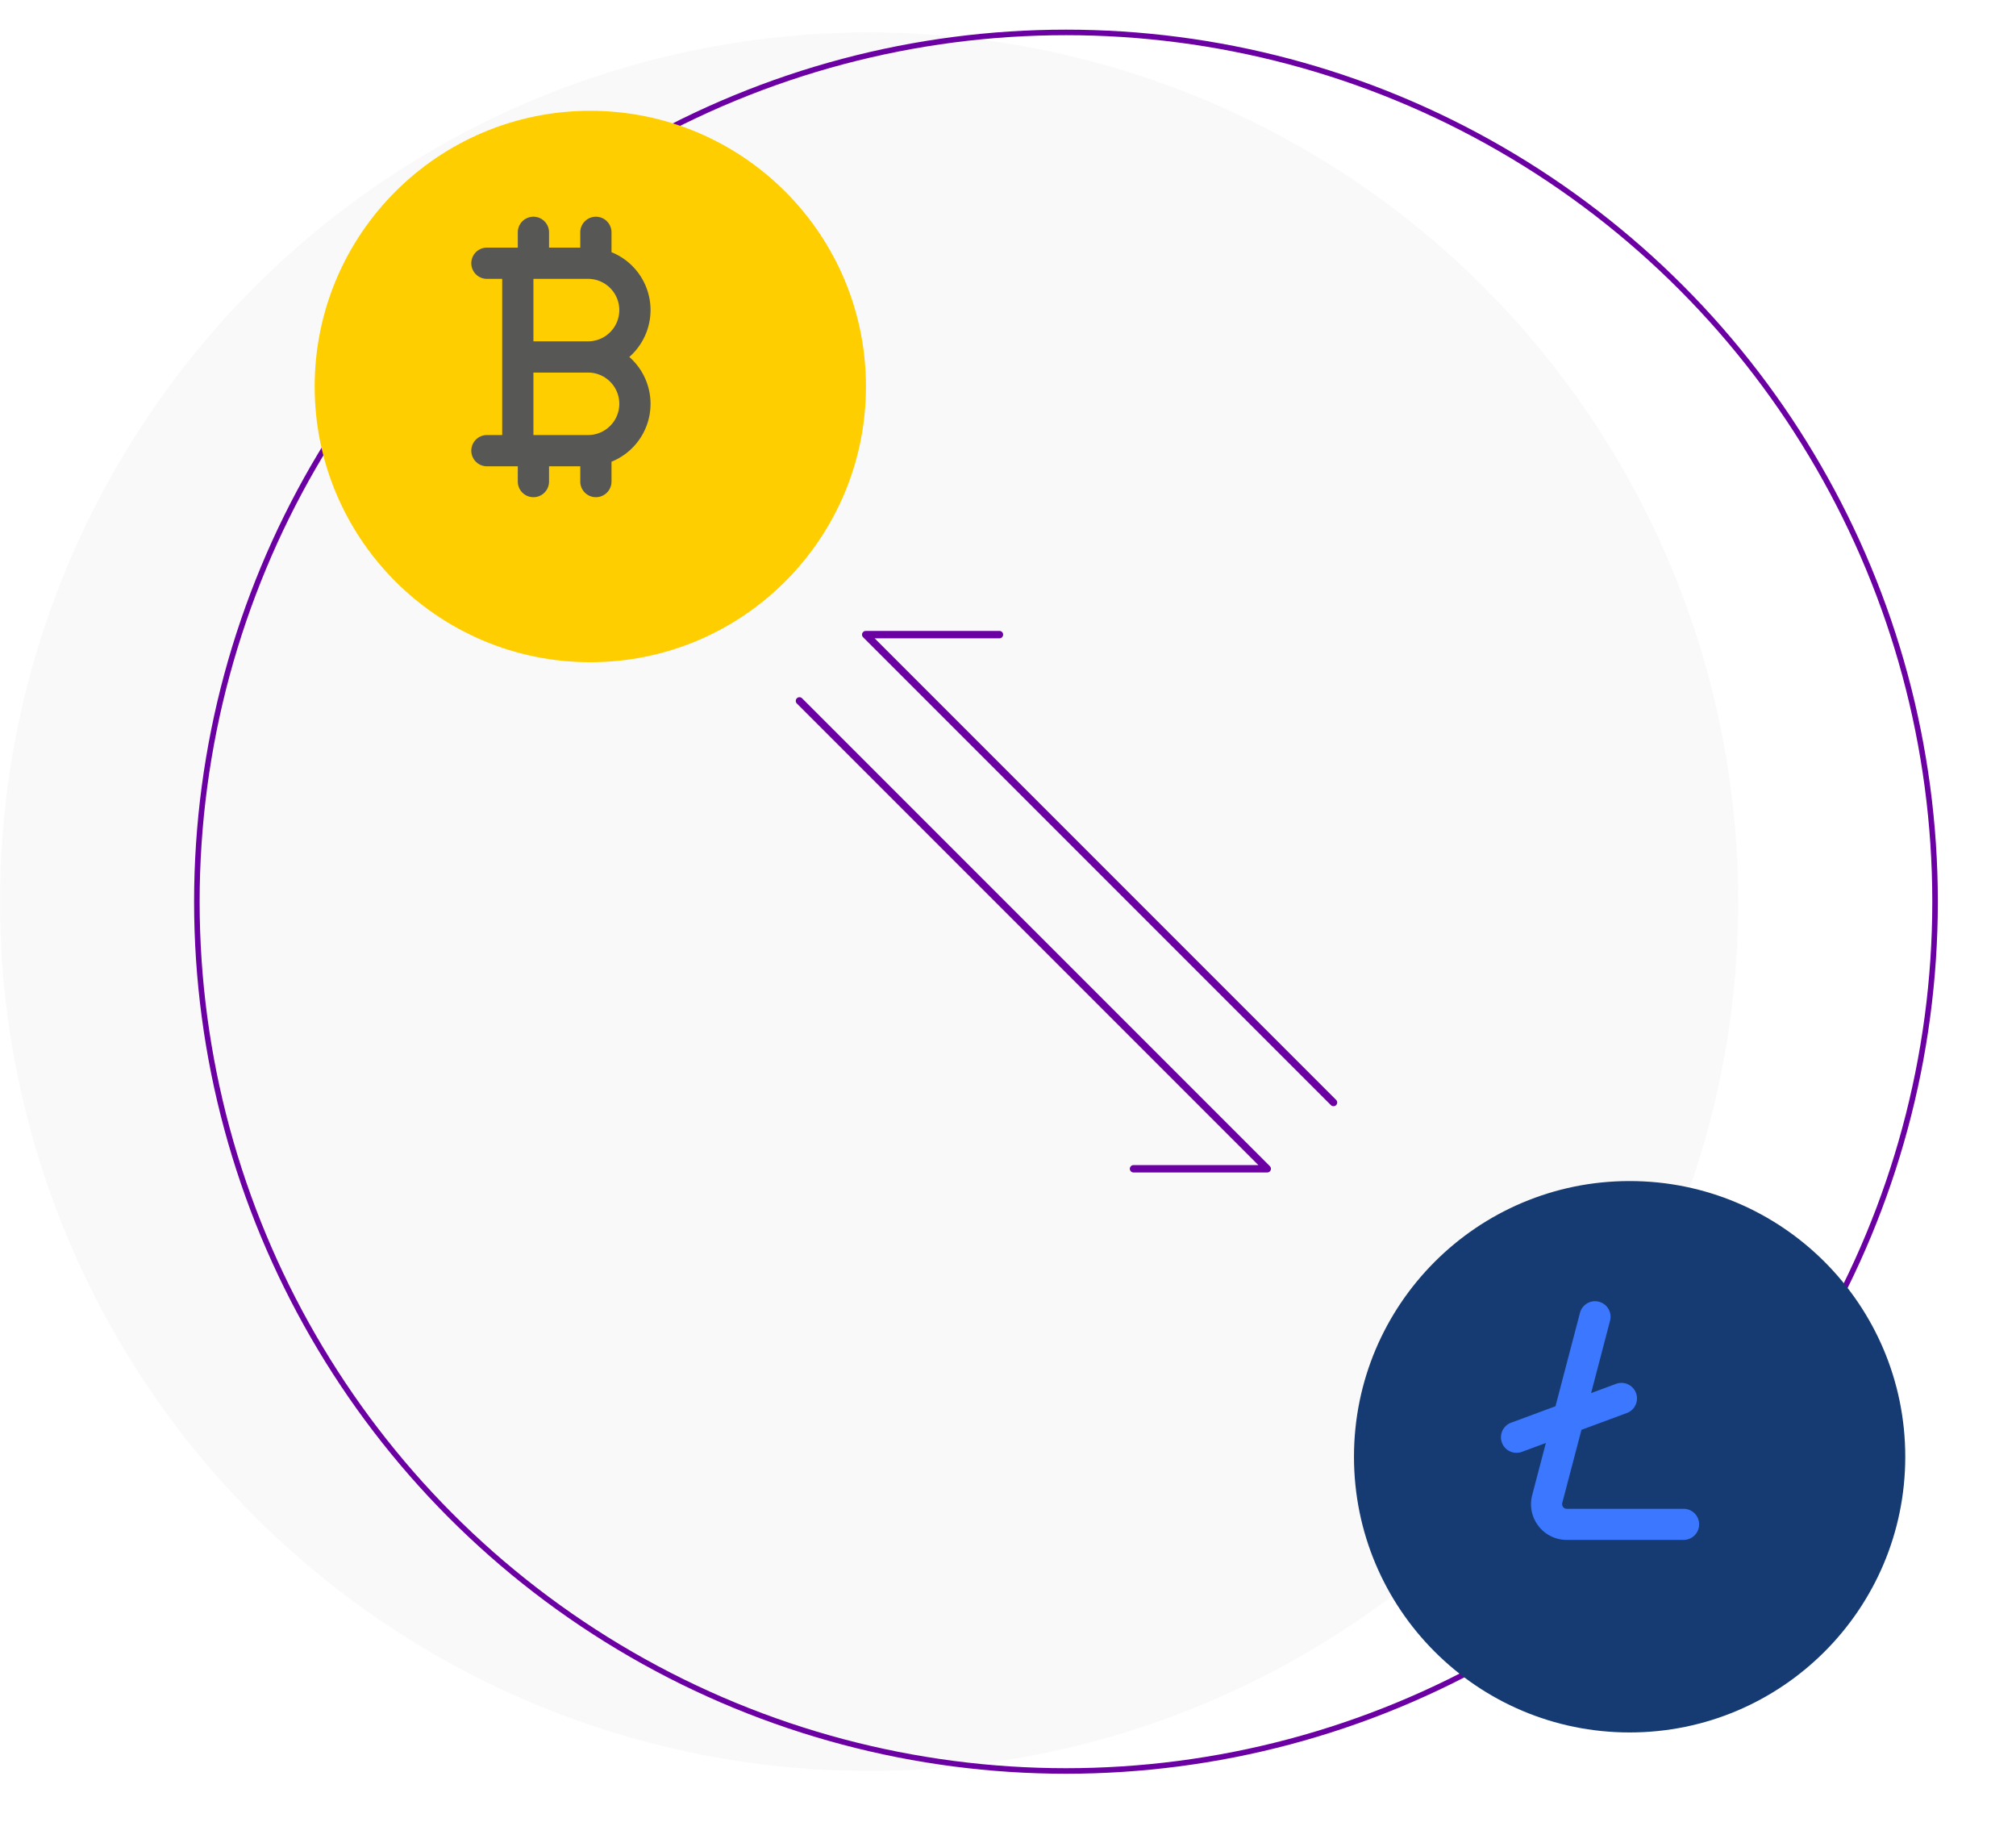 <svg xmlns="http://www.w3.org/2000/svg" xmlns:xlink="http://www.w3.org/1999/xlink" width="273.001" height="249.551" viewBox="0 0 273.001 249.551">
  <defs>
    <filter id="Ellipse_20" x="168.346" y="144.896" width="104.655" height="104.655" filterUnits="userSpaceOnUse">
      <feOffset dx="4" dy="4" input="SourceAlpha"/>
      <feGaussianBlur stdDeviation="5" result="blur"/>
      <feFlood flood-opacity="0.251"/>
      <feComposite operator="in" in2="blur"/>
      <feComposite in="SourceGraphic"/>
    </filter>
    <filter id="Ellipse_21" x="27.608" y="0" width="104.655" height="104.655" filterUnits="userSpaceOnUse">
      <feOffset dx="4" dy="4" input="SourceAlpha"/>
      <feGaussianBlur stdDeviation="5" result="blur-2"/>
      <feFlood flood-color="#ffce00" flood-opacity="0.502"/>
      <feComposite operator="in" in2="blur-2"/>
      <feComposite in="SourceGraphic"/>
    </filter>
  </defs>
  <g id="Content-3" transform="translate(-190.988 -1823.398)">
    <circle id="Ellipse_18" data-name="Ellipse 18" cx="117.691" cy="117.691" r="117.691" transform="translate(190.988 1827.787)" fill="#f5f5f5" opacity="0.5"/>
    <circle id="Ellipse_19" data-name="Ellipse 19" cx="117.691" cy="117.691" r="117.691" transform="translate(217.647 1827.787)" fill="none" stroke="#6b00a3" stroke-miterlimit="10" stroke-width="0.75"/>
    <path id="Path_52" data-name="Path 52" d="M299.249,1918.291l63.347,63.347h-18.11" fill="none" stroke="#6b00a3" stroke-linecap="round" stroke-linejoin="round" stroke-width="1"/>
    <path id="Path_53" data-name="Path 53" d="M371.567,1972.666l-63.347-63.347h18.11" fill="none" stroke="#6b00a3" stroke-linecap="round" stroke-linejoin="round" stroke-width="1"/>
    <g transform="matrix(1, 0, 0, 1, 190.99, 1823.4)" filter="url(#Ellipse_20)">
      <circle id="Ellipse_20-2" data-name="Ellipse 20" cx="37.327" cy="37.327" r="37.327" transform="translate(179.35 155.9)" fill="#163b72"/>
    </g>
    <path id="Path_54" data-name="Path 54" d="M399.323,2030a4.809,4.809,0,0,0,3.833,1.884h15.819a2.1,2.1,0,0,0,0-4.21H403.156a.632.632,0,0,1-.611-.792l2.6-9.9,6.145-2.276a2.1,2.1,0,0,0-1.462-3.948l-3.379,1.252,2.568-9.8a2.105,2.105,0,0,0-4.073-1.068l-3.316,12.648-6.009,2.225a2.105,2.105,0,1,0,1.462,3.948l3.244-1.2-1.849,7.051A4.811,4.811,0,0,0,399.323,2030Z" fill="#3b78ff"/>
    <g transform="matrix(1, 0, 0, 1, 190.99, 1823.4)" filter="url(#Ellipse_21)">
      <circle id="Ellipse_21-2" data-name="Ellipse 21" cx="37.327" cy="37.327" r="37.327" transform="translate(38.61 11)" fill="#ffce00"/>
    </g>
    <path id="Path_55" data-name="Path 55" d="M276.209,1871.725a8.449,8.449,0,0,0-2.413-14.182v-2.734a2.115,2.115,0,0,0-4.229,0v2.115h-4.23v-2.115a2.115,2.115,0,0,0-4.229,0v2.115h-4.229a2.115,2.115,0,0,0,0,4.229h2.115V1882.3h-2.115a2.115,2.115,0,0,0,0,4.229h4.229v2.115a2.115,2.115,0,0,0,4.229,0v-2.115h4.23v2.115a2.115,2.115,0,0,0,4.229,0v-2.734a8.45,8.45,0,0,0,2.413-14.183Zm-12.986-10.572h7.4a4.229,4.229,0,0,1,0,8.458h-7.4Zm7.4,21.145h-7.4v-8.458h7.4a4.229,4.229,0,0,1,0,8.458Z" fill="#575756"/>
  </g>
</svg>
